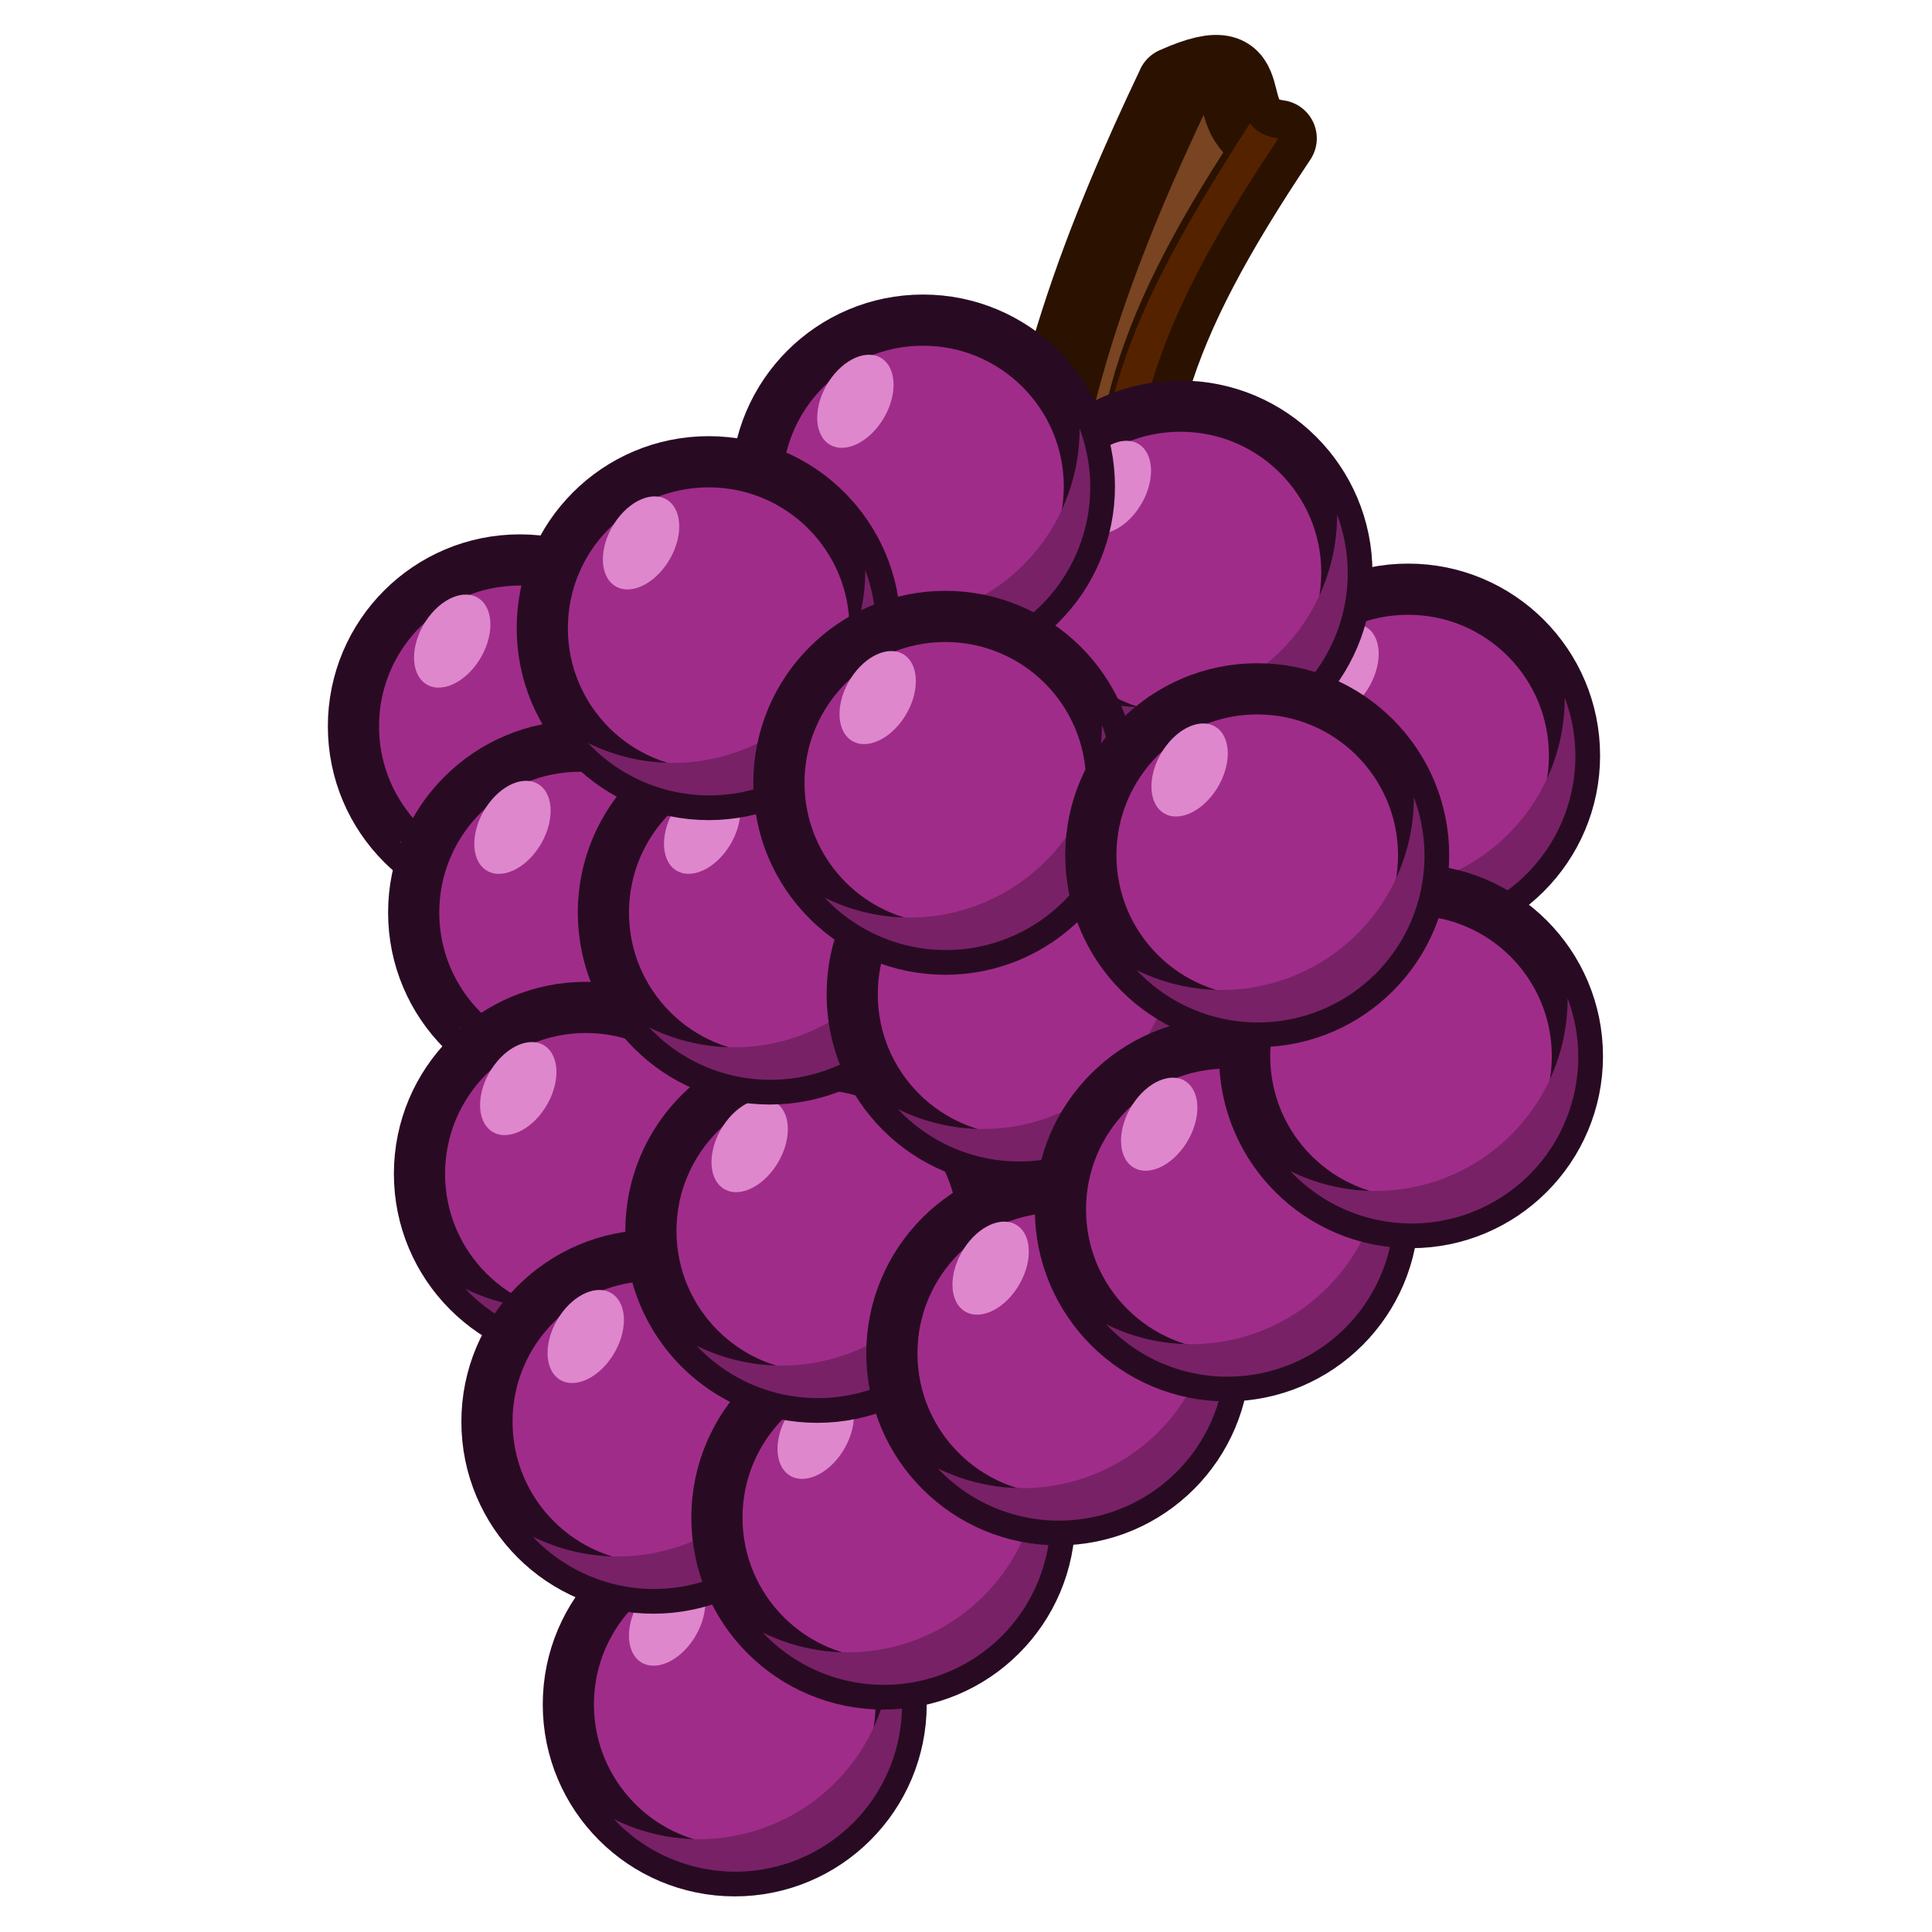 <?xml version='1.0' encoding='utf-8'?>
<svg xmlns:xlink="http://www.w3.org/1999/xlink" xmlns="http://www.w3.org/2000/svg" id="svg8" version="1.1" viewBox="0 0 7.937 7.938" height="30" width="30"> <defs id="defs2"> <linearGradient id="linearGradient5115"> <stop id="stop5111" offset="0" style="stop-color:#ffcc00;stop-opacity:1;"/> <stop id="stop5113" offset="1" style="stop-color:#55d400;stop-opacity:1"/> </linearGradient> <linearGradient gradientUnits="userSpaceOnUse" y2="0.717" x2="6.589" y1="2.488" x1="6.676" id="linearGradient5117" xlink:href="#linearGradient5115"/> </defs>  <g id="layer1"> <g transform="matrix(1.19,0,0,1.19,-0.956,-0.73)" id="g1229"> <g transform="matrix(0.334,0,0,0.334,1.228,1.84)" id="g6585-9-70-8"> <circle style="opacity:1;fill:#a02c89;fill-opacity:1;stroke:#280b22;stroke-width:0.529;stroke-linecap:butt;stroke-linejoin:round;stroke-miterlimit:4;stroke-dasharray:none;stroke-opacity:1;paint-order:stroke fill markers" id="path6556-4-1-7" cx="4.101" cy="3.836" r="1.72"/> <path id="path6556-5-7-8-6" style="opacity:0.999;fill:#782167;fill-opacity:1;stroke:none;stroke-width:2;stroke-linecap:butt;stroke-linejoin:round;stroke-miterlimit:4;stroke-dasharray:none;stroke-opacity:1;paint-order:stroke fill markers" d="m 21.584,12.213 a 7.5,7.5 0 0 1 0,0.018 7.5,7.5 0 0 1 -7.5,7.5 A 7.5,7.5 0 0 1 10.768,18.955 6.5,6.5 0 0 0 15.5,21 6.5,6.5 0 0 0 22,14.5 6.5,6.5 0 0 0 21.584,12.213 Z" transform="scale(0.265)"/> <ellipse style="opacity:0.999;fill:#de87cd;fill-opacity:1;stroke:none;stroke-width:0.487;stroke-linecap:butt;stroke-linejoin:round;stroke-miterlimit:4;stroke-dasharray:none;stroke-opacity:1;paint-order:stroke fill markers" id="path6580-6-6-1" cx="4.466" cy="0.407" rx="0.342" ry="0.52" transform="matrix(0.811,0.585,-0.54,0.841,0,0)"/> </g> <g id="g6585-9-8" transform="matrix(0.334,0,0,0.334,1.436,2.483)"> <circle r="1.72" cy="3.836" cx="4.101" id="path6556-4-2" style="opacity:1;fill:#a02c89;fill-opacity:1;stroke:#280b22;stroke-width:0.529;stroke-linecap:butt;stroke-linejoin:round;stroke-miterlimit:4;stroke-dasharray:none;stroke-opacity:1;paint-order:stroke fill markers"/> <path transform="scale(0.265)" d="m 21.584,12.213 a 7.5,7.5 0 0 1 0,0.018 7.5,7.5 0 0 1 -7.5,7.5 A 7.5,7.5 0 0 1 10.768,18.955 6.5,6.5 0 0 0 15.5,21 6.5,6.5 0 0 0 22,14.5 6.5,6.5 0 0 0 21.584,12.213 Z" style="opacity:0.999;fill:#782167;fill-opacity:1;stroke:none;stroke-width:2;stroke-linecap:butt;stroke-linejoin:round;stroke-miterlimit:4;stroke-dasharray:none;stroke-opacity:1;paint-order:stroke fill markers" id="path6556-5-7-4"/> <ellipse transform="matrix(0.811,0.585,-0.54,0.841,0,0)" ry="0.52" rx="0.342" cy="0.407" cx="4.466" id="path6580-6-2" style="opacity:0.999;fill:#de87cd;fill-opacity:1;stroke:none;stroke-width:0.487;stroke-linecap:butt;stroke-linejoin:round;stroke-miterlimit:4;stroke-dasharray:none;stroke-opacity:1;paint-order:stroke fill markers"/> </g> <g id="g6585" transform="matrix(0.334,0,0,0.334,1.456,3.385)"> <circle r="1.72" cy="3.836" cx="4.101" id="path6556" style="opacity:1;fill:#a02c89;fill-opacity:1;stroke:#280b22;stroke-width:0.529;stroke-linecap:butt;stroke-linejoin:round;stroke-miterlimit:4;stroke-dasharray:none;stroke-opacity:1;paint-order:stroke fill markers"/> <path transform="scale(0.265)" d="m 21.584,12.213 a 7.5,7.5 0 0 1 0,0.018 7.5,7.5 0 0 1 -7.5,7.5 A 7.5,7.5 0 0 1 10.768,18.955 6.5,6.5 0 0 0 15.5,21 6.5,6.5 0 0 0 22,14.5 6.5,6.5 0 0 0 21.584,12.213 Z" style="opacity:0.999;fill:#782167;fill-opacity:1;stroke:none;stroke-width:2;stroke-linecap:butt;stroke-linejoin:round;stroke-miterlimit:4;stroke-dasharray:none;stroke-opacity:1;paint-order:stroke fill markers" id="path6556-5"/> <ellipse transform="matrix(0.811,0.585,-0.54,0.841,0,0)" ry="0.52" rx="0.342" cy="0.407" cx="4.466" id="path6580" style="opacity:0.999;fill:#de87cd;fill-opacity:1;stroke:none;stroke-width:0.487;stroke-linecap:butt;stroke-linejoin:round;stroke-miterlimit:4;stroke-dasharray:none;stroke-opacity:1;paint-order:stroke fill markers"/> </g> <g transform="matrix(0.334,0,0,0.334,1.97,5.217)" id="g6585-2-8-5"> <circle style="opacity:1;fill:#a02c89;fill-opacity:1;stroke:#280b22;stroke-width:0.529;stroke-linecap:butt;stroke-linejoin:round;stroke-miterlimit:4;stroke-dasharray:none;stroke-opacity:1;paint-order:stroke fill markers" id="path6556-55-3-2" cx="4.101" cy="3.836" r="1.72"/> <path id="path6556-5-1-6-9" style="opacity:0.999;fill:#782167;fill-opacity:1;stroke:none;stroke-width:2;stroke-linecap:butt;stroke-linejoin:round;stroke-miterlimit:4;stroke-dasharray:none;stroke-opacity:1;paint-order:stroke fill markers" d="m 21.584,12.213 a 7.5,7.5 0 0 1 0,0.018 7.5,7.5 0 0 1 -7.5,7.5 A 7.5,7.5 0 0 1 10.768,18.955 6.5,6.5 0 0 0 15.5,21 6.5,6.5 0 0 0 22,14.5 6.5,6.5 0 0 0 21.584,12.213 Z" transform="scale(0.265)"/> <ellipse style="opacity:0.999;fill:#de87cd;fill-opacity:1;stroke:none;stroke-width:0.487;stroke-linecap:butt;stroke-linejoin:round;stroke-miterlimit:4;stroke-dasharray:none;stroke-opacity:1;paint-order:stroke fill markers" id="path6580-5-2-8" cx="4.466" cy="0.407" rx="0.342" ry="0.52" transform="matrix(0.811,0.585,-0.54,0.841,0,0)"/> </g> <g id="g6585-2-3" transform="matrix(0.334,0,0,0.334,1.689,4.241)"> <circle r="1.72" cy="3.836" cx="4.101" id="path6556-55-6" style="opacity:1;fill:#a02c89;fill-opacity:1;stroke:#280b22;stroke-width:0.529;stroke-linecap:butt;stroke-linejoin:round;stroke-miterlimit:4;stroke-dasharray:none;stroke-opacity:1;paint-order:stroke fill markers"/> <path transform="scale(0.265)" d="m 21.584,12.213 a 7.5,7.5 0 0 1 0,0.018 7.5,7.5 0 0 1 -7.5,7.5 A 7.5,7.5 0 0 1 10.768,18.955 6.5,6.5 0 0 0 15.5,21 6.5,6.5 0 0 0 22,14.5 6.5,6.5 0 0 0 21.584,12.213 Z" style="opacity:0.999;fill:#782167;fill-opacity:1;stroke:none;stroke-width:2;stroke-linecap:butt;stroke-linejoin:round;stroke-miterlimit:4;stroke-dasharray:none;stroke-opacity:1;paint-order:stroke fill markers" id="path6556-5-1-9"/> <ellipse transform="matrix(0.811,0.585,-0.54,0.841,0,0)" ry="0.52" rx="0.342" cy="0.407" cx="4.466" id="path6580-5-5" style="opacity:0.999;fill:#de87cd;fill-opacity:1;stroke:none;stroke-width:0.487;stroke-linecap:butt;stroke-linejoin:round;stroke-miterlimit:4;stroke-dasharray:none;stroke-opacity:1;paint-order:stroke fill markers"/> </g> <g id="g6585-2-8" transform="matrix(0.334,0,0,0.334,2.483,4.572)"> <circle r="1.72" cy="3.836" cx="4.101" id="path6556-55-3" style="opacity:1;fill:#a02c89;fill-opacity:1;stroke:#280b22;stroke-width:0.529;stroke-linecap:butt;stroke-linejoin:round;stroke-miterlimit:4;stroke-dasharray:none;stroke-opacity:1;paint-order:stroke fill markers"/> <path transform="scale(0.265)" d="m 21.584,12.213 a 7.5,7.5 0 0 1 0,0.018 7.5,7.5 0 0 1 -7.5,7.5 A 7.5,7.5 0 0 1 10.768,18.955 6.5,6.5 0 0 0 15.5,21 6.5,6.5 0 0 0 22,14.5 6.5,6.5 0 0 0 21.584,12.213 Z" style="opacity:0.999;fill:#782167;fill-opacity:1;stroke:none;stroke-width:2;stroke-linecap:butt;stroke-linejoin:round;stroke-miterlimit:4;stroke-dasharray:none;stroke-opacity:1;paint-order:stroke fill markers" id="path6556-5-1-6"/> <ellipse transform="matrix(0.811,0.585,-0.54,0.841,0,0)" ry="0.52" rx="0.342" cy="0.407" cx="4.466" id="path6580-5-2" style="opacity:0.999;fill:#de87cd;fill-opacity:1;stroke:none;stroke-width:0.487;stroke-linecap:butt;stroke-linejoin:round;stroke-miterlimit:4;stroke-dasharray:none;stroke-opacity:1;paint-order:stroke fill markers"/> </g> <g transform="matrix(0.334,0,0,0.334,2.255,3.582)" id="g6585-2"> <circle style="opacity:1;fill:#a02c89;fill-opacity:1;stroke:#280b22;stroke-width:0.529;stroke-linecap:butt;stroke-linejoin:round;stroke-miterlimit:4;stroke-dasharray:none;stroke-opacity:1;paint-order:stroke fill markers" id="path6556-55" cx="4.101" cy="3.836" r="1.72"/> <path id="path6556-5-1" style="opacity:0.999;fill:#782167;fill-opacity:1;stroke:none;stroke-width:2;stroke-linecap:butt;stroke-linejoin:round;stroke-miterlimit:4;stroke-dasharray:none;stroke-opacity:1;paint-order:stroke fill markers" d="m 21.584,12.213 a 7.5,7.5 0 0 1 0,0.018 7.5,7.5 0 0 1 -7.5,7.5 A 7.5,7.5 0 0 1 10.768,18.955 6.5,6.5 0 0 0 15.5,21 6.5,6.5 0 0 0 22,14.5 6.5,6.5 0 0 0 21.584,12.213 Z" transform="scale(0.265)"/> <ellipse style="opacity:0.999;fill:#de87cd;fill-opacity:1;stroke:none;stroke-width:0.487;stroke-linecap:butt;stroke-linejoin:round;stroke-miterlimit:4;stroke-dasharray:none;stroke-opacity:1;paint-order:stroke fill markers" id="path6580-5" cx="4.466" cy="0.407" rx="0.342" ry="0.52" transform="matrix(0.811,0.585,-0.54,0.841,0,0)"/> </g> <g transform="matrix(0.334,0,0,0.334,3.087,4.005)" id="g6585-0"> <circle style="opacity:1;fill:#a02c89;fill-opacity:1;stroke:#280b22;stroke-width:0.529;stroke-linecap:butt;stroke-linejoin:round;stroke-miterlimit:4;stroke-dasharray:none;stroke-opacity:1;paint-order:stroke fill markers" id="path6556-526" cx="4.101" cy="3.836" r="1.72"/> <path id="path6556-5-31" style="opacity:0.999;fill:#782167;fill-opacity:1;stroke:none;stroke-width:2;stroke-linecap:butt;stroke-linejoin:round;stroke-miterlimit:4;stroke-dasharray:none;stroke-opacity:1;paint-order:stroke fill markers" d="m 21.584,12.213 a 7.5,7.5 0 0 1 0,0.018 7.5,7.5 0 0 1 -7.5,7.5 A 7.5,7.5 0 0 1 10.768,18.955 6.5,6.5 0 0 0 15.5,21 6.5,6.5 0 0 0 22,14.5 6.5,6.5 0 0 0 21.584,12.213 Z" transform="scale(0.265)"/> <ellipse style="opacity:0.999;fill:#de87cd;fill-opacity:1;stroke:none;stroke-width:0.487;stroke-linecap:butt;stroke-linejoin:round;stroke-miterlimit:4;stroke-dasharray:none;stroke-opacity:1;paint-order:stroke fill markers" id="path6580-54" cx="4.466" cy="0.407" rx="0.342" ry="0.52" transform="matrix(0.811,0.585,-0.54,0.841,0,0)"/> </g> <g id="g6585-9-7" transform="matrix(0.334,0,0,0.334,2.091,2.483)"> <circle r="1.72" cy="3.836" cx="4.101" id="path6556-4-0" style="opacity:1;fill:#a02c89;fill-opacity:1;stroke:#280b22;stroke-width:0.529;stroke-linecap:butt;stroke-linejoin:round;stroke-miterlimit:4;stroke-dasharray:none;stroke-opacity:1;paint-order:stroke fill markers"/> <path transform="scale(0.265)" d="m 21.584,12.213 a 7.5,7.5 0 0 1 0,0.018 7.5,7.5 0 0 1 -7.5,7.5 A 7.5,7.5 0 0 1 10.768,18.955 6.5,6.5 0 0 0 15.5,21 6.5,6.5 0 0 0 22,14.5 6.5,6.5 0 0 0 21.584,12.213 Z" style="opacity:0.999;fill:#782167;fill-opacity:1;stroke:none;stroke-width:2;stroke-linecap:butt;stroke-linejoin:round;stroke-miterlimit:4;stroke-dasharray:none;stroke-opacity:1;paint-order:stroke fill markers" id="path6556-5-7-6"/> <ellipse transform="matrix(0.811,0.585,-0.54,0.841,0,0)" ry="0.52" rx="0.342" cy="0.407" cx="4.466" id="path6580-6-78" style="opacity:0.999;fill:#de87cd;fill-opacity:1;stroke:none;stroke-width:0.487;stroke-linecap:butt;stroke-linejoin:round;stroke-miterlimit:4;stroke-dasharray:none;stroke-opacity:1;paint-order:stroke fill markers"/> </g> <g transform="rotate(16.363,7.024,-5.138)" id="g978"> <g id="g926"> <path d="M 6.651,1.273 C 6.931,1.034 6.808,1.385 7.045,1.348 6.808,2.104 6.8,2.498 7.037,3.08 L 6.651,3.076 c -0.15,-0.625 -0.088,-1.25 0,-1.802 z" style="fill:#784421;stroke:#2b1100;stroke-width:0.265;stroke-linecap:square;stroke-linejoin:round;stroke-miterlimit:4;stroke-dasharray:none;paint-order:stroke fill markers" id="rect99"/> </g> <path d="M 6.936,1.326 C 6.71,2.095 6.669,2.489 6.925,3.079 l 0.112,0.001 C 6.8,2.498 6.808,2.104 7.045,1.348 6.994,1.356 6.961,1.344 6.936,1.326 Z" style="fill:#552200;stroke:none;stroke-width:0.265;stroke-linecap:square;stroke-linejoin:round;stroke-miterlimit:4;stroke-dasharray:none;paint-order:stroke fill markers" id="rect99-8"/> </g> <g id="g6585-9-0" transform="matrix(0.334,0,0,0.334,2.95,2.765)"> <circle r="1.72" cy="3.836" cx="4.101" id="path6556-4-6" style="opacity:1;fill:#a02c89;fill-opacity:1;stroke:#280b22;stroke-width:0.529;stroke-linecap:butt;stroke-linejoin:round;stroke-miterlimit:4;stroke-dasharray:none;stroke-opacity:1;paint-order:stroke fill markers"/> <path transform="scale(0.265)" d="m 21.584,12.213 a 7.5,7.5 0 0 1 0,0.018 7.5,7.5 0 0 1 -7.5,7.5 A 7.5,7.5 0 0 1 10.768,18.955 6.5,6.5 0 0 0 15.5,21 6.5,6.5 0 0 0 22,14.5 6.5,6.5 0 0 0 21.584,12.213 Z" style="opacity:0.999;fill:#782167;fill-opacity:1;stroke:none;stroke-width:2;stroke-linecap:butt;stroke-linejoin:round;stroke-miterlimit:4;stroke-dasharray:none;stroke-opacity:1;paint-order:stroke fill markers" id="path6556-5-7-9"/> <ellipse transform="matrix(0.811,0.585,-0.54,0.841,0,0)" ry="0.52" rx="0.342" cy="0.407" cx="4.466" id="path6580-6-7" style="opacity:0.999;fill:#de87cd;fill-opacity:1;stroke:none;stroke-width:0.487;stroke-linecap:butt;stroke-linejoin:round;stroke-miterlimit:4;stroke-dasharray:none;stroke-opacity:1;paint-order:stroke fill markers"/> </g> <g transform="matrix(0.334,0,0,0.334,3.669,3.508)" id="g6585-9"> <circle style="opacity:1;fill:#a02c89;fill-opacity:1;stroke:#280b22;stroke-width:0.529;stroke-linecap:butt;stroke-linejoin:round;stroke-miterlimit:4;stroke-dasharray:none;stroke-opacity:1;paint-order:stroke fill markers" id="path6556-4" cx="4.101" cy="3.836" r="1.72"/> <path id="path6556-5-7" style="opacity:0.999;fill:#782167;fill-opacity:1;stroke:none;stroke-width:2;stroke-linecap:butt;stroke-linejoin:round;stroke-miterlimit:4;stroke-dasharray:none;stroke-opacity:1;paint-order:stroke fill markers" d="m 21.584,12.213 a 7.5,7.5 0 0 1 0,0.018 7.5,7.5 0 0 1 -7.5,7.5 A 7.5,7.5 0 0 1 10.768,18.955 6.5,6.5 0 0 0 15.5,21 6.5,6.5 0 0 0 22,14.5 6.5,6.5 0 0 0 21.584,12.213 Z" transform="scale(0.265)"/> <ellipse style="opacity:0.999;fill:#de87cd;fill-opacity:1;stroke:none;stroke-width:0.487;stroke-linecap:butt;stroke-linejoin:round;stroke-miterlimit:4;stroke-dasharray:none;stroke-opacity:1;paint-order:stroke fill markers" id="path6580-6" cx="4.466" cy="0.407" rx="0.342" ry="0.52" transform="matrix(0.811,0.585,-0.54,0.841,0,0)"/> </g> <g transform="matrix(0.334,0,0,0.334,4.295,1.941)" id="g6585-9-70-6"> <circle style="opacity:1;fill:#a02c89;fill-opacity:1;stroke:#280b22;stroke-width:0.529;stroke-linecap:butt;stroke-linejoin:round;stroke-miterlimit:4;stroke-dasharray:none;stroke-opacity:1;paint-order:stroke fill markers" id="path6556-4-1-0" cx="4.101" cy="3.836" r="1.72"/> <path id="path6556-5-7-8-36" style="opacity:0.999;fill:#782167;fill-opacity:1;stroke:none;stroke-width:2;stroke-linecap:butt;stroke-linejoin:round;stroke-miterlimit:4;stroke-dasharray:none;stroke-opacity:1;paint-order:stroke fill markers" d="m 21.584,12.213 a 7.5,7.5 0 0 1 0,0.018 7.5,7.5 0 0 1 -7.5,7.5 A 7.5,7.5 0 0 1 10.768,18.955 6.5,6.5 0 0 0 15.5,21 6.5,6.5 0 0 0 22,14.5 6.5,6.5 0 0 0 21.584,12.213 Z" transform="scale(0.265)"/> <ellipse style="opacity:0.999;fill:#de87cd;fill-opacity:1;stroke:none;stroke-width:0.487;stroke-linecap:butt;stroke-linejoin:round;stroke-miterlimit:4;stroke-dasharray:none;stroke-opacity:1;paint-order:stroke fill markers" id="path6580-6-6-2" cx="4.466" cy="0.407" rx="0.342" ry="0.52" transform="matrix(0.811,0.585,-0.54,0.841,0,0)"/> </g> <g transform="matrix(0.334,0,0,0.334,3.509,1.309)" id="g6585-9-70-4"> <circle style="opacity:1;fill:#a02c89;fill-opacity:1;stroke:#280b22;stroke-width:0.529;stroke-linecap:butt;stroke-linejoin:round;stroke-miterlimit:4;stroke-dasharray:none;stroke-opacity:1;paint-order:stroke fill markers" id="path6556-4-1-96" cx="4.101" cy="3.836" r="1.72"/> <path id="path6556-5-7-8-4" style="opacity:0.999;fill:#782167;fill-opacity:1;stroke:none;stroke-width:2;stroke-linecap:butt;stroke-linejoin:round;stroke-miterlimit:4;stroke-dasharray:none;stroke-opacity:1;paint-order:stroke fill markers" d="m 21.584,12.213 a 7.5,7.5 0 0 1 0,0.018 7.5,7.5 0 0 1 -7.5,7.5 A 7.5,7.5 0 0 1 10.768,18.955 6.5,6.5 0 0 0 15.5,21 6.5,6.5 0 0 0 22,14.5 6.5,6.5 0 0 0 21.584,12.213 Z" transform="scale(0.265)"/> <ellipse style="opacity:0.999;fill:#de87cd;fill-opacity:1;stroke:none;stroke-width:0.487;stroke-linecap:butt;stroke-linejoin:round;stroke-miterlimit:4;stroke-dasharray:none;stroke-opacity:1;paint-order:stroke fill markers" id="path6580-6-6-7" cx="4.466" cy="0.407" rx="0.342" ry="0.52" transform="matrix(0.811,0.585,-0.54,0.841,0,0)"/> </g> <g id="g6585-9-70-1-1" transform="matrix(0.334,0,0,0.334,2.62,1.012)"> <circle r="1.72" cy="3.836" cx="4.101" id="path6556-4-1-9-2" style="opacity:1;fill:#a02c89;fill-opacity:1;stroke:#280b22;stroke-width:0.529;stroke-linecap:butt;stroke-linejoin:round;stroke-miterlimit:4;stroke-dasharray:none;stroke-opacity:1;paint-order:stroke fill markers"/> <path transform="scale(0.265)" d="m 21.584,12.213 a 7.5,7.5 0 0 1 0,0.018 7.5,7.5 0 0 1 -7.5,7.5 A 7.5,7.5 0 0 1 10.768,18.955 6.5,6.5 0 0 0 15.5,21 6.5,6.5 0 0 0 22,14.5 6.5,6.5 0 0 0 21.584,12.213 Z" style="opacity:0.999;fill:#782167;fill-opacity:1;stroke:none;stroke-width:2;stroke-linecap:butt;stroke-linejoin:round;stroke-miterlimit:4;stroke-dasharray:none;stroke-opacity:1;paint-order:stroke fill markers" id="path6556-5-7-8-0-7"/> <ellipse transform="matrix(0.811,0.585,-0.54,0.841,0,0)" ry="0.52" rx="0.342" cy="0.407" cx="4.466" id="path6580-6-6-5-7" style="opacity:0.999;fill:#de87cd;fill-opacity:1;stroke:none;stroke-width:0.487;stroke-linecap:butt;stroke-linejoin:round;stroke-miterlimit:4;stroke-dasharray:none;stroke-opacity:1;paint-order:stroke fill markers"/> </g> <g transform="matrix(0.334,0,0,0.334,1.88,1.501)" id="g6585-9-70-1"> <circle style="opacity:1;fill:#a02c89;fill-opacity:1;stroke:#280b22;stroke-width:0.529;stroke-linecap:butt;stroke-linejoin:round;stroke-miterlimit:4;stroke-dasharray:none;stroke-opacity:1;paint-order:stroke fill markers" id="path6556-4-1-9" cx="4.101" cy="3.836" r="1.72"/> <path id="path6556-5-7-8-0" style="opacity:0.999;fill:#782167;fill-opacity:1;stroke:none;stroke-width:2;stroke-linecap:butt;stroke-linejoin:round;stroke-miterlimit:4;stroke-dasharray:none;stroke-opacity:1;paint-order:stroke fill markers" d="m 21.584,12.213 a 7.5,7.5 0 0 1 0,0.018 7.5,7.5 0 0 1 -7.5,7.5 A 7.5,7.5 0 0 1 10.768,18.955 6.5,6.5 0 0 0 15.5,21 6.5,6.5 0 0 0 22,14.5 6.5,6.5 0 0 0 21.584,12.213 Z" transform="scale(0.265)"/> <ellipse style="opacity:0.999;fill:#de87cd;fill-opacity:1;stroke:none;stroke-width:0.487;stroke-linecap:butt;stroke-linejoin:round;stroke-miterlimit:4;stroke-dasharray:none;stroke-opacity:1;paint-order:stroke fill markers" id="path6580-6-6-5" cx="4.466" cy="0.407" rx="0.342" ry="0.52" transform="matrix(0.811,0.585,-0.54,0.841,0,0)"/> </g> <g id="g6585-9-70" transform="matrix(0.334,0,0,0.334,2.697,2.035)"> <circle r="1.72" cy="3.836" cx="4.101" id="path6556-4-1" style="opacity:1;fill:#a02c89;fill-opacity:1;stroke:#280b22;stroke-width:0.529;stroke-linecap:butt;stroke-linejoin:round;stroke-miterlimit:4;stroke-dasharray:none;stroke-opacity:1;paint-order:stroke fill markers"/> <path transform="scale(0.265)" d="m 21.584,12.213 a 7.5,7.5 0 0 1 0,0.018 7.5,7.5 0 0 1 -7.5,7.5 A 7.5,7.5 0 0 1 10.768,18.955 6.5,6.5 0 0 0 15.5,21 6.5,6.5 0 0 0 22,14.5 6.5,6.5 0 0 0 21.584,12.213 Z" style="opacity:0.999;fill:#782167;fill-opacity:1;stroke:none;stroke-width:2;stroke-linecap:butt;stroke-linejoin:round;stroke-miterlimit:4;stroke-dasharray:none;stroke-opacity:1;paint-order:stroke fill markers" id="path6556-5-7-8"/> <ellipse transform="matrix(0.811,0.585,-0.54,0.841,0,0)" ry="0.52" rx="0.342" cy="0.407" cx="4.466" id="path6580-6-6" style="opacity:0.999;fill:#de87cd;fill-opacity:1;stroke:none;stroke-width:0.487;stroke-linecap:butt;stroke-linejoin:round;stroke-miterlimit:4;stroke-dasharray:none;stroke-opacity:1;paint-order:stroke fill markers"/> </g> <g transform="matrix(0.334,0,0,0.334,4.305,2.979)" id="g6585-9-70-18"> <circle style="opacity:1;fill:#a02c89;fill-opacity:1;stroke:#280b22;stroke-width:0.529;stroke-linecap:butt;stroke-linejoin:round;stroke-miterlimit:4;stroke-dasharray:none;stroke-opacity:1;paint-order:stroke fill markers" id="path6556-4-1-94" cx="4.101" cy="3.836" r="1.72"/> <path id="path6556-5-7-8-3" style="opacity:0.999;fill:#782167;fill-opacity:1;stroke:none;stroke-width:2;stroke-linecap:butt;stroke-linejoin:round;stroke-miterlimit:4;stroke-dasharray:none;stroke-opacity:1;paint-order:stroke fill markers" d="m 21.584,12.213 a 7.5,7.5 0 0 1 0,0.018 7.5,7.5 0 0 1 -7.5,7.5 A 7.5,7.5 0 0 1 10.768,18.955 6.5,6.5 0 0 0 15.5,21 6.5,6.5 0 0 0 22,14.5 6.5,6.5 0 0 0 21.584,12.213 Z" transform="scale(0.265)"/> <ellipse style="opacity:0.999;fill:#de87cd;fill-opacity:1;stroke:none;stroke-width:0.487;stroke-linecap:butt;stroke-linejoin:round;stroke-miterlimit:4;stroke-dasharray:none;stroke-opacity:1;paint-order:stroke fill markers" id="path6580-6-6-52" cx="4.466" cy="0.407" rx="0.342" ry="0.52" transform="matrix(0.811,0.585,-0.54,0.841,0,0)"/> </g> <g id="g6585-9-1" transform="matrix(0.334,0,0,0.334,3.774,2.285)"> <circle r="1.72" cy="3.836" cx="4.101" id="path6556-4-9" style="opacity:1;fill:#a02c89;fill-opacity:1;stroke:#280b22;stroke-width:0.529;stroke-linecap:butt;stroke-linejoin:round;stroke-miterlimit:4;stroke-dasharray:none;stroke-opacity:1;paint-order:stroke fill markers"/> <path transform="scale(0.265)" d="m 21.584,12.213 a 7.5,7.5 0 0 1 0,0.018 7.5,7.5 0 0 1 -7.5,7.5 A 7.5,7.5 0 0 1 10.768,18.955 6.5,6.5 0 0 0 15.5,21 6.5,6.5 0 0 0 22,14.5 6.5,6.5 0 0 0 21.584,12.213 Z" style="opacity:0.999;fill:#782167;fill-opacity:1;stroke:none;stroke-width:2;stroke-linecap:butt;stroke-linejoin:round;stroke-miterlimit:4;stroke-dasharray:none;stroke-opacity:1;paint-order:stroke fill markers" id="path6556-5-7-5"/> <ellipse transform="matrix(0.811,0.585,-0.54,0.841,0,0)" ry="0.52" rx="0.342" cy="0.407" cx="4.466" id="path6580-6-0" style="opacity:0.999;fill:#de87cd;fill-opacity:1;stroke:none;stroke-width:0.487;stroke-linecap:butt;stroke-linejoin:round;stroke-miterlimit:4;stroke-dasharray:none;stroke-opacity:1;paint-order:stroke fill markers"/> </g> </g> </g> </svg>